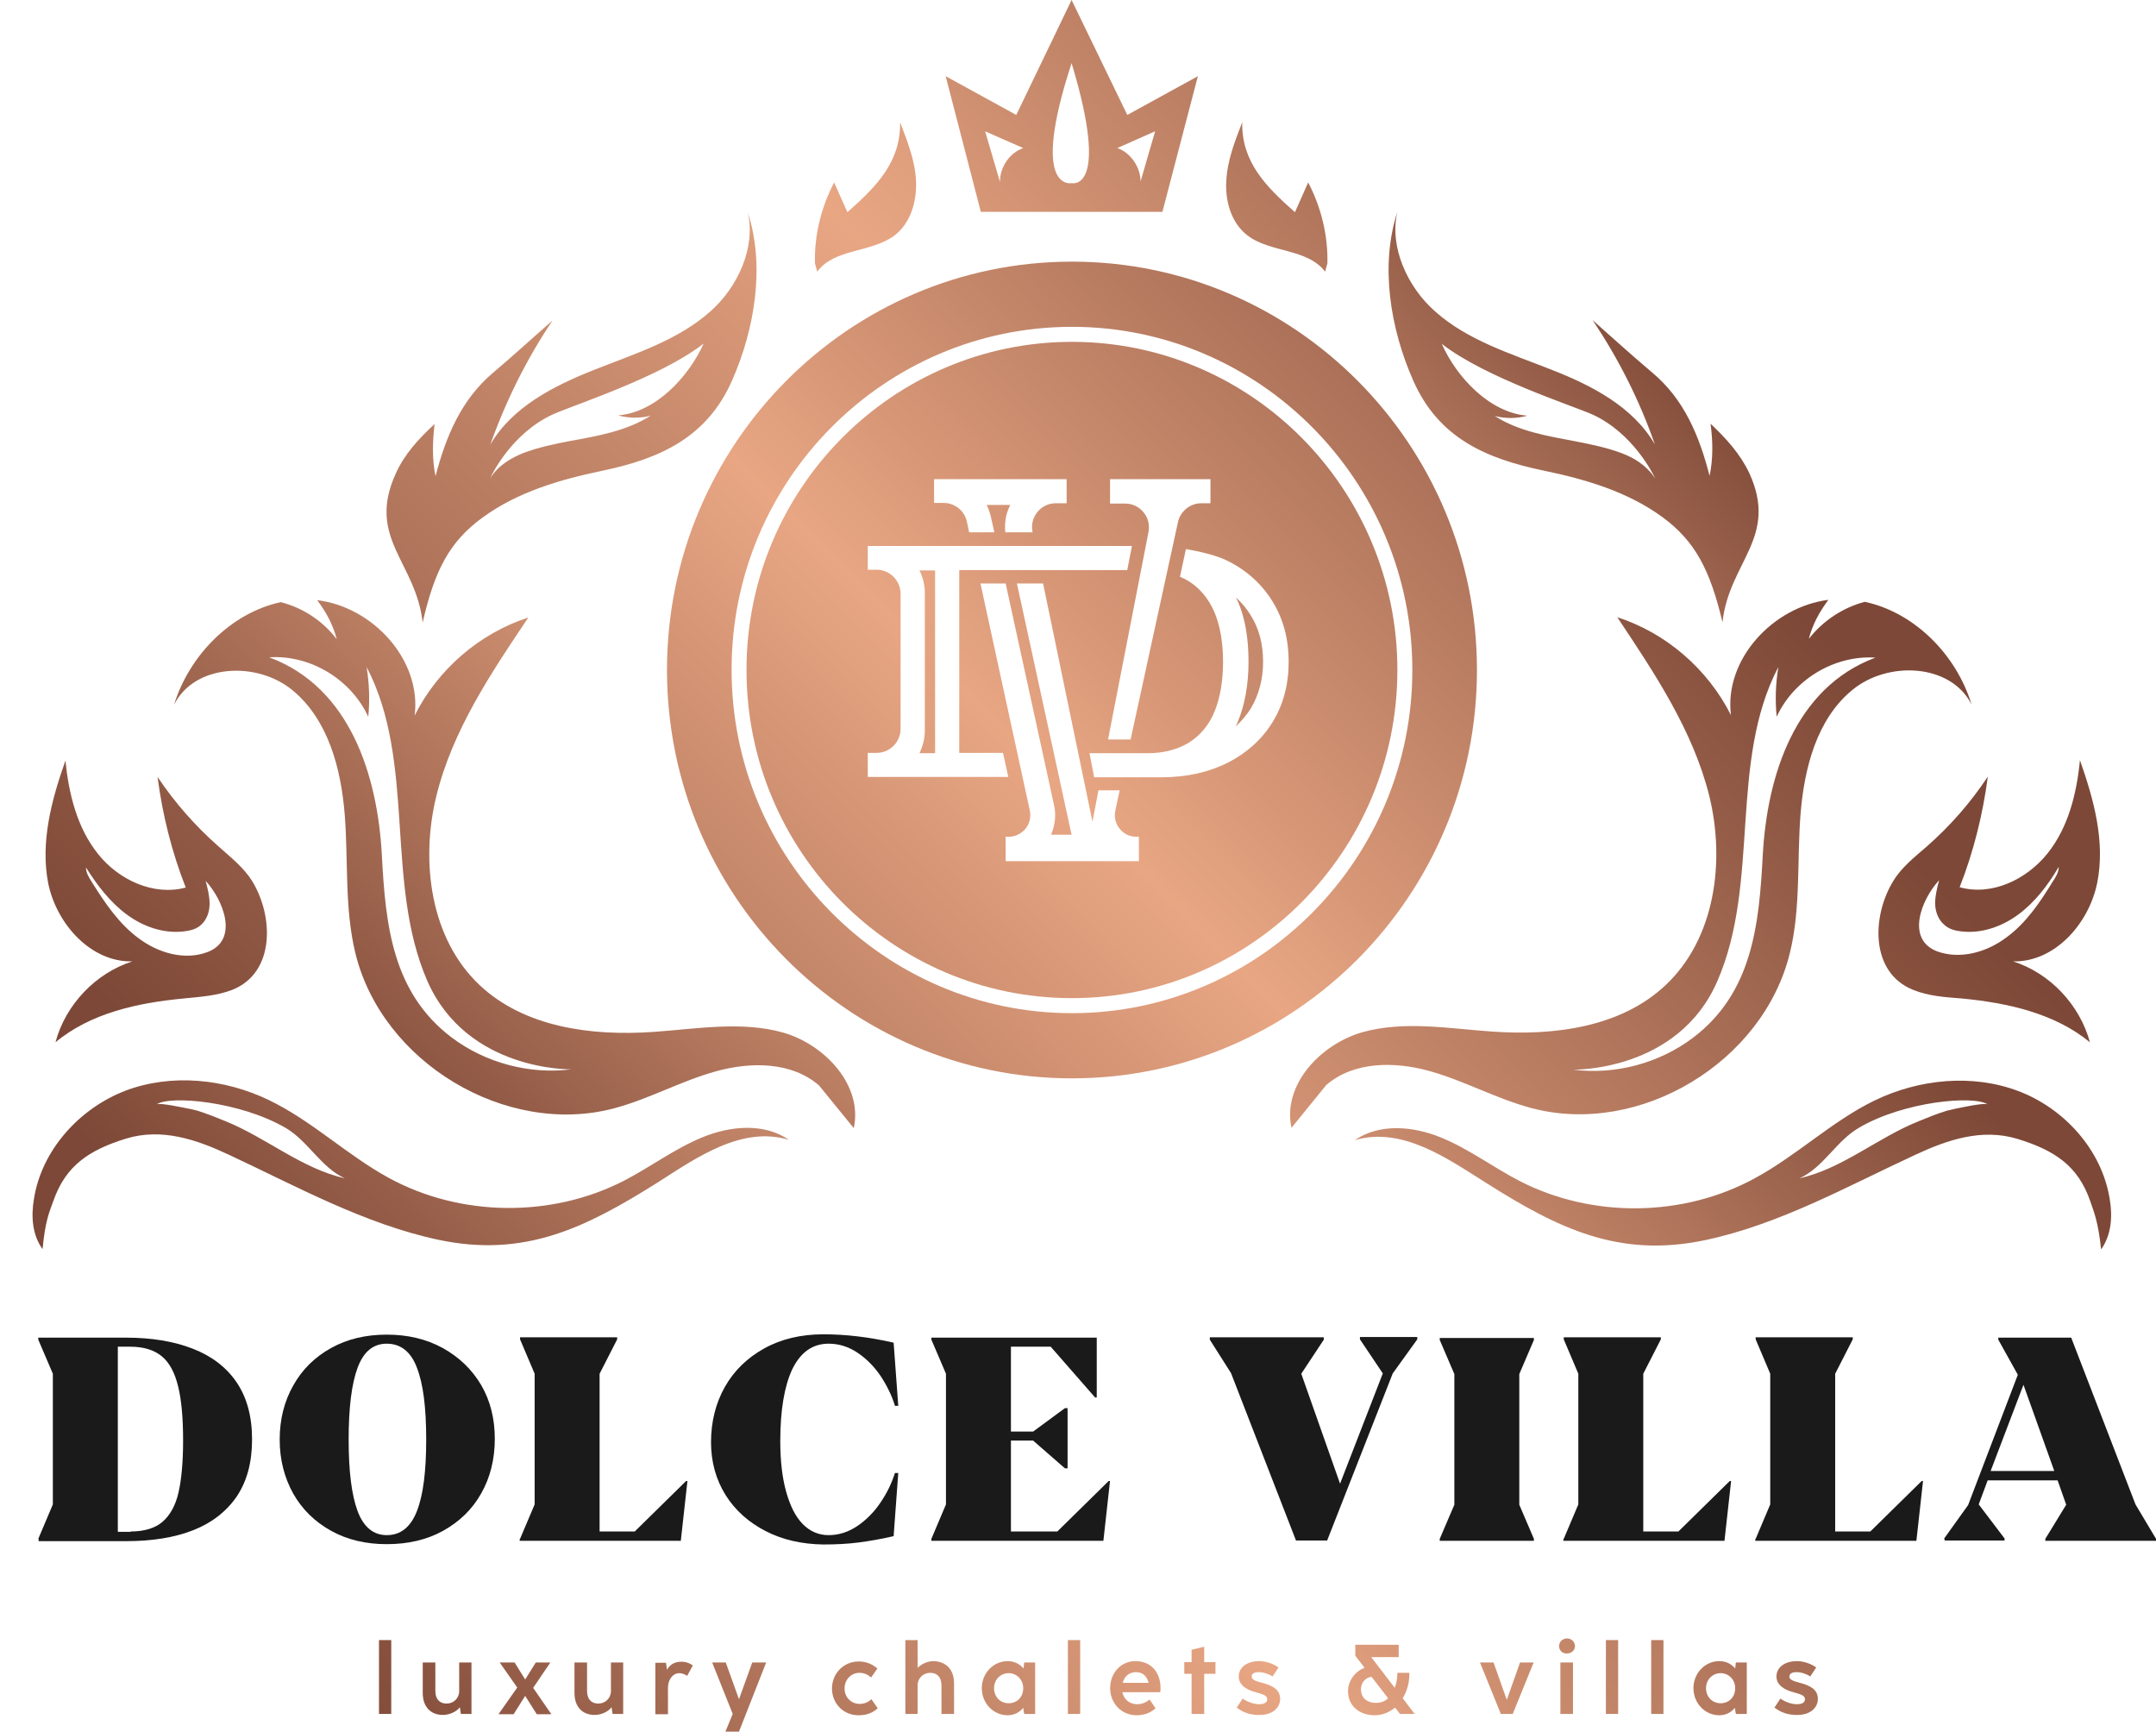 <svg width="66" height="53" viewBox="0 0 66 53" fill="none" xmlns="http://www.w3.org/2000/svg">
<path d="M1.172 47.099L1.618 46.045V42.046L1.172 41.003V40.941H3.85C4.642 40.941 5.321 41.054 5.9 41.279C6.478 41.504 6.924 41.842 7.239 42.302C7.553 42.762 7.716 43.345 7.716 44.051C7.716 44.756 7.563 45.329 7.249 45.8C6.934 46.26 6.488 46.608 5.92 46.833C5.352 47.058 4.662 47.17 3.86 47.17H1.182V47.099H1.172ZM4.002 46.874C4.418 46.874 4.753 46.771 4.976 46.577C5.2 46.383 5.372 46.086 5.463 45.687C5.555 45.288 5.605 44.756 5.605 44.092C5.605 43.396 5.555 42.844 5.453 42.435C5.352 42.015 5.189 41.709 4.956 41.514C4.723 41.32 4.398 41.218 3.982 41.218H3.607V46.884H4.002V46.874Z" fill="#1A1A1A"/>
<path d="M10.135 46.853C9.638 46.577 9.252 46.199 8.978 45.718C8.705 45.227 8.562 44.675 8.562 44.061C8.562 43.437 8.705 42.885 8.978 42.404C9.252 41.913 9.638 41.535 10.135 41.259C10.632 40.982 11.2 40.849 11.839 40.849C12.479 40.849 13.047 40.982 13.554 41.259C14.051 41.535 14.447 41.913 14.731 42.394C15.015 42.885 15.147 43.427 15.147 44.041C15.147 44.664 15.005 45.227 14.731 45.708C14.457 46.199 14.061 46.577 13.564 46.853C13.067 47.129 12.489 47.262 11.839 47.262C11.2 47.262 10.632 47.129 10.135 46.853ZM12.763 46.25C12.955 45.759 13.047 45.033 13.047 44.061C13.047 43.079 12.955 42.353 12.763 41.862C12.58 41.371 12.265 41.126 11.839 41.126C11.424 41.126 11.129 41.371 10.947 41.862C10.764 42.353 10.673 43.089 10.673 44.061C10.673 45.033 10.764 45.759 10.947 46.25C11.129 46.741 11.434 46.986 11.839 46.986C12.265 46.986 12.57 46.741 12.763 46.25Z" fill="#1A1A1A"/>
<path d="M15.92 47.099L16.367 46.045V42.046L15.92 40.993V40.931H18.893V40.993L18.355 42.046V46.874H19.431L21.003 45.329H21.044L20.841 47.16H15.91V47.099H15.92Z" fill="#1A1A1A"/>
<path d="M23.44 46.863C22.922 46.597 22.506 46.229 22.212 45.759C21.918 45.288 21.766 44.746 21.766 44.143C21.766 43.519 21.908 42.946 22.192 42.445C22.476 41.944 22.882 41.555 23.399 41.269C23.916 40.982 24.525 40.839 25.205 40.839C25.885 40.839 26.595 40.921 27.356 41.095L27.498 43.028H27.396C27.305 42.721 27.153 42.414 26.96 42.118C26.757 41.821 26.524 41.586 26.25 41.402C25.976 41.218 25.682 41.126 25.367 41.126C24.87 41.126 24.505 41.392 24.251 41.913C24.008 42.435 23.886 43.171 23.886 44.112C23.886 44.715 23.947 45.237 24.069 45.667C24.19 46.096 24.353 46.423 24.576 46.649C24.799 46.874 25.063 46.986 25.367 46.986C25.672 46.986 25.966 46.894 26.24 46.71C26.514 46.526 26.757 46.28 26.95 45.994C27.153 45.697 27.295 45.401 27.396 45.084H27.498L27.356 47.017C26.96 47.109 26.595 47.17 26.28 47.211C25.966 47.252 25.601 47.272 25.205 47.272C24.545 47.262 23.957 47.129 23.44 46.863Z" fill="#1A1A1A"/>
<path d="M28.512 47.099L28.958 46.045V42.046L28.512 41.003V40.941H33.574V42.772H33.523L32.164 41.218H30.947V43.816H31.626L32.6 43.099H32.681V44.941H32.6L31.626 44.092H30.947V46.874H32.367L33.939 45.329H33.98L33.777 47.16H28.512V47.099Z" fill="#1A1A1A"/>
<path d="M37.684 42.026L37.035 41.003V40.931H40.525V41.003L39.835 42.046L41.022 45.411L42.331 42.036L41.631 40.993V40.921H43.386V40.993L42.635 42.036L40.627 47.15H39.673L37.684 42.026Z" fill="#1A1A1A"/>
<path d="M44.074 47.099L44.521 46.055V42.056L44.074 41.013V40.952H46.956V41.013L46.509 42.056V46.055L46.956 47.099V47.16H44.074V47.099Z" fill="#1A1A1A"/>
<path d="M47.87 47.099L48.316 46.045V42.046L47.87 40.993V40.931H50.842V40.993L50.304 42.046V46.874H51.38L52.952 45.329H52.993L52.79 47.16H47.859V47.099H47.87Z" fill="#1A1A1A"/>
<path d="M53.745 47.099L54.191 46.045V42.046L53.745 40.993V40.931H56.717V40.993L56.179 42.046V46.874H57.255L58.827 45.329H58.868L58.665 47.16H53.734V47.099H53.745Z" fill="#1A1A1A"/>
<path d="M59.508 47.099L60.248 46.066L61.77 42.077L61.172 41.003V40.941H63.404L65.372 46.045L66.001 47.099V47.16H62.612V47.099L63.251 46.055L62.988 45.309H60.847L60.573 46.045L61.364 47.088V47.15H59.528V47.099H59.508ZM62.886 45.022L61.943 42.384L60.938 45.022H62.886Z" fill="#1A1A1A"/>
<path d="M32.815 33.005C39.653 33.005 45.213 27.4 45.213 20.507C45.213 13.613 39.653 8.008 32.815 8.008C25.978 8.008 20.418 13.613 20.418 20.507C20.418 27.4 25.978 33.005 32.815 33.005ZM32.815 10.003C38.558 10.003 43.235 14.718 43.235 20.507C43.235 26.295 38.558 31.01 32.815 31.01C27.073 31.01 22.396 26.295 22.396 20.507C22.386 14.718 27.063 10.003 32.815 10.003Z" fill="url(#paint0_linear_603_1985)"/>
<path d="M8.96 21.13C10.046 22.03 10.441 23.524 10.553 24.935C10.665 26.347 10.543 27.789 10.878 29.169C11.689 32.514 15.483 34.795 18.791 33.925C19.866 33.639 20.84 33.087 21.916 32.79C22.981 32.493 24.229 32.493 25.071 33.22L26.136 34.529C26.42 33.22 25.253 31.972 23.975 31.604C22.697 31.246 21.337 31.491 20.008 31.583C18.121 31.716 16.062 31.45 14.682 30.151C13.181 28.74 12.866 26.387 13.353 24.383C13.84 22.378 15.017 20.619 16.173 18.901C14.682 19.381 13.404 20.486 12.694 21.898C12.907 20.189 11.405 18.573 9.711 18.369C9.985 18.737 10.198 19.126 10.309 19.566C9.883 19.003 9.275 18.604 8.595 18.43C7.073 18.758 5.795 20.056 5.328 21.57C5.957 20.312 7.875 20.23 8.96 21.13ZM11.273 21.938C11.324 21.427 11.304 20.916 11.223 20.415C12.744 23.329 11.77 27.001 13.079 30.018C14.296 32.8 17.492 32.729 17.492 32.729C16.214 32.892 14.865 32.534 13.83 31.757C12.004 30.376 11.801 28.3 11.689 26.163C11.557 23.749 10.725 21.038 8.24 20.118C9.498 20.036 10.746 20.793 11.273 21.938Z" fill="url(#paint1_linear_603_1985)"/>
<path d="M1.303 38.231C1.384 37.372 1.506 37.106 1.637 36.748C2.013 35.674 2.733 35.194 3.869 34.846C4.955 34.519 6.01 34.877 6.994 35.337C9.054 36.298 11.154 37.464 13.416 37.945C16.064 38.507 17.931 37.577 20.142 36.186C21.299 35.449 22.699 34.447 24.15 34.887C23.389 34.365 22.364 34.457 21.512 34.805C20.66 35.153 19.919 35.715 19.108 36.135C16.886 37.28 14.096 37.249 11.904 36.053C10.626 35.357 9.551 34.304 8.232 33.67C6.872 33.015 5.249 32.851 3.839 33.383C2.429 33.925 1.272 35.204 1.039 36.697C0.948 37.229 0.988 37.802 1.303 38.231ZM8.739 34.519C9.429 34.917 9.825 35.736 10.555 36.063C9.256 35.776 8.151 34.825 6.923 34.324C6.649 34.212 6.345 34.089 6.051 33.997C5.959 33.976 5.868 33.946 5.787 33.935C5.624 33.905 4.884 33.741 4.793 33.803C5.198 33.516 7.349 33.711 8.739 34.519Z" fill="url(#paint2_linear_603_1985)"/>
<path d="M64.584 36.707C64.35 35.204 63.194 33.925 61.783 33.393C60.373 32.862 58.75 33.025 57.391 33.68C56.082 34.314 55.006 35.367 53.718 36.063C51.527 37.26 48.737 37.29 46.515 36.145C45.703 35.725 44.963 35.163 44.11 34.815C43.258 34.467 42.233 34.375 41.473 34.897C42.923 34.467 44.324 35.47 45.48 36.196C47.692 37.597 49.558 38.517 52.206 37.955C54.479 37.474 56.569 36.298 58.628 35.347C59.612 34.887 60.667 34.529 61.753 34.856C62.889 35.204 63.609 35.674 63.985 36.758C64.107 37.116 64.228 37.382 64.32 38.241C64.634 37.802 64.675 37.229 64.584 36.707ZM60.85 33.803C60.749 33.741 60.008 33.905 59.856 33.935C59.764 33.956 59.673 33.976 59.592 33.997C59.288 34.089 58.993 34.212 58.719 34.324C57.492 34.815 56.386 35.776 55.088 36.063C55.818 35.736 56.203 34.928 56.904 34.519C58.273 33.711 60.424 33.516 60.85 33.803Z" fill="url(#paint3_linear_603_1985)"/>
<path d="M4.052 29.425C2.926 29.783 2.003 30.755 1.699 31.9C2.784 31 4.225 30.693 5.625 30.56C6.132 30.509 6.639 30.479 7.116 30.294C8.435 29.763 8.374 28.024 7.715 26.96C7.451 26.541 7.055 26.234 6.69 25.907C5.98 25.283 5.351 24.567 4.823 23.779C4.975 24.945 5.26 26.081 5.686 27.165C4.702 27.431 3.626 26.93 2.997 26.132C2.358 25.334 2.104 24.291 2.003 23.278C1.577 24.485 1.232 25.774 1.475 27.032C1.729 28.28 2.784 29.456 4.052 29.425ZM3.87 27.983C4.377 28.361 5.016 28.586 5.645 28.505C5.828 28.484 6.02 28.433 6.152 28.31C6.335 28.147 6.416 27.901 6.416 27.666C6.416 27.421 6.355 27.185 6.294 26.96C6.842 27.553 7.319 28.77 6.355 29.139C5.655 29.405 4.844 29.169 4.245 28.719C3.646 28.28 3.21 27.635 2.814 27.001C2.723 26.858 2.632 26.715 2.632 26.551C2.967 27.083 3.362 27.605 3.87 27.983Z" fill="url(#paint4_linear_603_1985)"/>
<path d="M14.784 15.832C15.849 15.055 17.148 14.677 18.426 14.411C20.192 14.043 21.642 13.398 22.413 11.639C23.103 10.074 23.428 8.141 22.89 6.495C23.144 7.569 22.586 8.796 21.734 9.542C20.739 10.422 19.421 10.831 18.183 11.322C16.945 11.813 15.677 12.457 15.007 13.613C15.484 12.273 16.123 10.985 16.915 9.808C16.306 10.34 15.717 10.882 15.099 11.404C14.125 12.222 13.648 13.357 13.333 14.575C13.222 14.053 13.242 13.511 13.303 12.979C12.826 13.419 12.38 13.899 12.116 14.493C11.213 16.467 12.735 17.203 12.938 19.054C13.303 17.469 13.749 16.579 14.784 15.832ZM16.904 12.693C17.493 12.416 20.212 11.557 21.541 10.514C21.084 11.527 20.08 12.621 18.923 12.713C19.248 12.805 19.593 12.805 19.918 12.723C19.177 13.194 18.284 13.347 17.432 13.501C16.955 13.593 16.468 13.695 16.012 13.869C15.687 14.002 15.271 14.216 15.007 14.636C15.068 14.493 15.677 13.265 16.904 12.693Z" fill="url(#paint5_linear_603_1985)"/>
<path d="M52.988 21.887C52.278 20.476 50.999 19.371 49.508 18.891C50.654 20.609 51.831 22.368 52.328 24.373C52.815 26.377 52.501 28.719 50.999 30.141C49.62 31.45 47.56 31.706 45.673 31.573C44.344 31.481 42.985 31.235 41.706 31.593C40.418 31.962 39.251 33.209 39.535 34.519L40.6 33.209C41.443 32.483 42.69 32.483 43.756 32.78C44.821 33.076 45.805 33.629 46.88 33.915C50.188 34.795 53.982 32.514 54.794 29.159C55.129 27.789 55.007 26.336 55.118 24.925C55.23 23.514 55.615 22.01 56.701 21.12C57.786 20.22 59.714 20.302 60.353 21.56C59.887 20.036 58.608 18.747 57.087 18.42C56.417 18.594 55.798 19.003 55.372 19.555C55.483 19.116 55.697 18.727 55.971 18.359C54.276 18.573 52.775 20.179 52.988 21.887ZM54.439 20.415C54.357 20.916 54.337 21.427 54.388 21.938C54.915 20.793 56.163 20.046 57.411 20.128C54.936 21.049 54.094 23.759 53.962 26.173C53.85 28.3 53.647 30.387 51.821 31.767C50.786 32.545 49.447 32.903 48.159 32.739C48.159 32.739 51.365 32.81 52.572 30.029C53.891 27.001 52.917 23.329 54.439 20.415Z" fill="url(#paint6_linear_603_1985)"/>
<path d="M58.985 25.907C58.61 26.234 58.214 26.541 57.961 26.96C57.301 28.024 57.24 29.763 58.559 30.294C59.036 30.489 59.543 30.52 60.05 30.56C61.45 30.693 62.891 31.01 63.977 31.9C63.662 30.744 62.749 29.783 61.623 29.425C62.891 29.456 63.946 28.28 64.2 27.022C64.453 25.764 64.098 24.475 63.672 23.268C63.571 24.291 63.317 25.324 62.678 26.122C62.039 26.919 60.974 27.431 59.989 27.155C60.416 26.07 60.7 24.925 60.852 23.769C60.324 24.567 59.695 25.283 58.985 25.907ZM60.02 28.505C60.649 28.586 61.288 28.361 61.795 27.983C62.303 27.605 62.698 27.083 63.023 26.531C63.023 26.694 62.932 26.848 62.84 26.981C62.445 27.625 62.019 28.259 61.41 28.699C60.811 29.149 60 29.374 59.3 29.118C58.336 28.75 58.813 27.533 59.361 26.94C59.3 27.175 59.239 27.41 59.239 27.645C59.239 27.891 59.33 28.136 59.502 28.29C59.645 28.433 59.837 28.484 60.02 28.505Z" fill="url(#paint7_linear_603_1985)"/>
<path d="M47.241 14.401C48.529 14.666 49.818 15.045 50.883 15.822C51.907 16.569 52.354 17.469 52.729 19.044C52.932 17.193 54.454 16.456 53.551 14.482C53.277 13.899 52.841 13.419 52.364 12.969C52.435 13.501 52.445 14.043 52.334 14.564C52.019 13.337 51.552 12.212 50.568 11.394C49.95 10.872 49.351 10.33 48.752 9.798C49.544 10.974 50.193 12.263 50.66 13.603C49.99 12.447 48.722 11.793 47.484 11.312C46.246 10.821 44.928 10.422 43.933 9.532C43.081 8.786 42.523 7.548 42.777 6.484C42.239 8.131 42.564 10.064 43.254 11.629C44.025 13.398 45.475 14.032 47.241 14.401ZM48.763 12.693C49.99 13.265 50.599 14.493 50.67 14.646C50.396 14.227 49.99 14.002 49.665 13.879C49.209 13.705 48.722 13.603 48.245 13.511C47.383 13.347 46.49 13.204 45.76 12.733C46.084 12.815 46.429 12.815 46.754 12.723C45.597 12.631 44.583 11.537 44.136 10.524C45.455 11.557 48.174 12.427 48.763 12.693Z" fill="url(#paint8_linear_603_1985)"/>
<path d="M35.584 6.484L36.67 2.332L34.509 3.518L32.804 0L31.11 3.518L28.949 2.332L30.025 6.484H35.584ZM35.361 4.019C35.209 4.531 35.067 5.042 34.915 5.554C34.915 5.114 34.61 4.674 34.204 4.531C34.59 4.357 34.975 4.193 35.361 4.019ZM32.804 1.933C34.002 5.901 32.804 5.605 32.804 5.605C32.804 5.605 31.506 5.891 32.804 1.933ZM31.323 4.531C30.897 4.684 30.603 5.124 30.613 5.574C30.461 5.052 30.309 4.541 30.157 4.019C30.542 4.193 30.927 4.357 31.323 4.531Z" fill="url(#paint9_linear_603_1985)"/>
<path d="M27.392 7.2C27.879 6.822 28.071 6.157 28.041 5.533C28.011 4.909 27.777 4.326 27.554 3.743C27.574 4.95 26.844 5.697 25.941 6.495C25.738 6.034 25.738 6.034 25.535 5.584C25.139 6.341 24.926 7.2 24.947 8.059L25.018 8.315C25.535 7.599 26.681 7.742 27.392 7.2Z" fill="url(#paint10_linear_603_1985)"/>
<path d="M38.18 7.2C38.88 7.742 40.026 7.599 40.564 8.315L40.635 8.059C40.655 7.2 40.442 6.341 40.046 5.584C39.843 6.045 39.843 6.045 39.641 6.495C38.737 5.697 38.007 4.95 38.027 3.743C37.804 4.316 37.571 4.909 37.54 5.533C37.5 6.157 37.693 6.822 38.18 7.2Z" fill="url(#paint11_linear_603_1985)"/>
<path d="M37.824 22.235C38.007 22.071 38.159 21.887 38.291 21.683C38.534 21.274 38.666 20.793 38.666 20.251C38.666 19.719 38.544 19.238 38.291 18.839C38.169 18.635 38.017 18.451 37.834 18.287C37.855 18.328 37.875 18.369 37.895 18.41C38.118 18.921 38.22 19.545 38.22 20.251C38.22 20.946 38.108 21.57 37.895 22.082C37.875 22.133 37.855 22.184 37.824 22.235Z" fill="url(#paint12_linear_603_1985)"/>
<path d="M32.814 30.55C38.303 30.55 42.777 26.05 42.777 20.506C42.777 14.973 38.313 10.463 32.814 10.463C27.326 10.463 22.852 14.963 22.852 20.506C22.852 26.05 27.316 30.55 32.814 30.55ZM34.853 26.357H30.785V25.61H30.887C31.079 25.61 31.262 25.518 31.394 25.365C31.516 25.211 31.566 25.007 31.526 24.812L30.014 17.858H30.785L32.266 24.639C32.337 24.945 32.297 25.262 32.175 25.549H32.804L31.13 17.858H31.931L33.443 25.15L33.626 24.189H34.275L34.143 24.812C34.103 25.007 34.143 25.201 34.275 25.365C34.397 25.518 34.579 25.61 34.782 25.61H34.864V26.357H34.853ZM38.962 18.42C39.287 18.952 39.449 19.566 39.449 20.251C39.449 20.946 39.287 21.56 38.962 22.092C38.638 22.624 38.171 23.043 37.593 23.34C37.004 23.636 36.324 23.79 35.563 23.79H33.494L33.352 23.053H35.137C35.624 23.053 36.04 22.941 36.385 22.736C36.73 22.521 37.004 22.204 37.177 21.785C37.349 21.366 37.44 20.854 37.44 20.261C37.44 19.658 37.349 19.146 37.177 18.737C36.994 18.318 36.73 18.001 36.385 17.786C36.304 17.735 36.223 17.694 36.121 17.653L36.304 16.804C36.7 16.876 37.227 16.988 37.593 17.172C38.181 17.469 38.638 17.888 38.962 18.42ZM33.971 14.666H37.055V15.403H36.771C36.436 15.403 36.132 15.648 36.061 15.976L34.61 22.634H33.92L35.158 16.282C35.198 16.068 35.148 15.843 35.005 15.679C34.864 15.505 34.661 15.413 34.448 15.413H33.981V14.666H33.971ZM28.584 14.666H32.652V15.403H32.317C32.094 15.403 31.891 15.505 31.759 15.669C31.617 15.843 31.566 16.058 31.607 16.272V16.293H30.775C30.744 15.996 30.795 15.71 30.927 15.454H30.207C30.258 15.567 30.298 15.679 30.329 15.802L30.44 16.293H29.669L29.598 15.965C29.527 15.628 29.223 15.393 28.888 15.393H28.594V14.666H28.584ZM26.565 23.043H26.839C27.234 23.043 27.569 22.716 27.569 22.307V18.175C27.569 17.776 27.244 17.438 26.839 17.438H26.565V16.712H34.651L34.508 17.448H29.365V23.043H30.704L30.866 23.779H26.565V23.043V23.043Z" fill="url(#paint13_linear_603_1985)"/>
<path d="M28.311 18.144V22.358C28.311 22.603 28.25 22.838 28.148 23.053H28.625V17.459H28.148C28.25 17.663 28.311 17.898 28.311 18.144Z" fill="url(#paint14_linear_603_1985)"/>
<path d="M11.602 52.458V50.198H11.977V52.458H11.602Z" fill="url(#paint15_linear_603_1985)"/>
<path d="M14.047 50.883H14.433V52.458H14.108L14.078 52.253C13.966 52.397 13.753 52.489 13.56 52.489C13.185 52.489 12.941 52.243 12.941 51.814V50.883H13.327V51.752C13.327 52.008 13.459 52.141 13.672 52.141C13.885 52.141 14.057 51.977 14.057 51.762V50.883H14.047Z" fill="url(#paint16_linear_603_1985)"/>
<path d="M15.266 52.458L15.834 51.65L15.296 50.883H15.753L16.077 51.404L16.402 50.883H16.848L16.321 51.66L16.879 52.468H16.432L16.077 51.906L15.722 52.468H15.266V52.458Z" fill="url(#paint17_linear_603_1985)"/>
<path d="M18.692 50.883H19.077V52.458H18.753L18.722 52.253C18.611 52.397 18.398 52.489 18.205 52.489C17.829 52.489 17.586 52.243 17.586 51.814V50.883H17.971V51.752C17.971 52.008 18.103 52.141 18.316 52.141C18.529 52.141 18.702 51.977 18.702 51.762V50.883H18.692Z" fill="url(#paint18_linear_603_1985)"/>
<path d="M21.209 50.975L21.036 51.292C20.955 51.241 20.874 51.21 20.793 51.21C20.62 51.21 20.458 51.374 20.448 51.64V52.468H20.062V50.893H20.387L20.418 51.108C20.499 50.955 20.651 50.862 20.834 50.862C20.965 50.852 21.097 50.893 21.209 50.975Z" fill="url(#paint19_linear_603_1985)"/>
<path d="M22.207 53L22.43 52.458L21.801 50.883H22.217L22.622 52.008L23.028 50.883H23.454L22.622 53H22.207V53Z" fill="url(#paint20_linear_603_1985)"/>
<path d="M25.469 51.681C25.469 51.22 25.824 50.852 26.291 50.852C26.524 50.852 26.717 50.944 26.859 51.067L26.666 51.343C26.564 51.251 26.453 51.2 26.311 51.2C26.057 51.2 25.854 51.404 25.854 51.681C25.854 51.957 26.067 52.151 26.311 52.151C26.463 52.151 26.575 52.1 26.676 52.008L26.869 52.284C26.727 52.417 26.534 52.499 26.301 52.499C25.814 52.509 25.469 52.131 25.469 51.681Z" fill="url(#paint21_linear_603_1985)"/>
<path d="M29.206 51.527V52.458H28.821V51.589C28.821 51.333 28.689 51.2 28.476 51.2C28.263 51.2 28.09 51.364 28.09 51.578V52.458H27.715V50.198H28.09V51.047C28.212 50.924 28.405 50.842 28.577 50.842C28.963 50.852 29.206 51.098 29.206 51.527Z" fill="url(#paint22_linear_603_1985)"/>
<path d="M31.353 50.883H31.688V52.458H31.353L31.323 52.274C31.211 52.407 31.049 52.499 30.846 52.499C30.41 52.499 30.055 52.131 30.055 51.67C30.055 51.21 30.41 50.842 30.846 50.842C31.059 50.842 31.221 50.934 31.333 51.067L31.353 50.883ZM31.323 51.67C31.323 51.404 31.12 51.21 30.876 51.21C30.633 51.21 30.43 51.404 30.43 51.67C30.43 51.936 30.623 52.131 30.876 52.131C31.13 52.131 31.323 51.947 31.323 51.67Z" fill="url(#paint23_linear_603_1985)"/>
<path d="M32.691 52.458V50.198H33.067V52.458H32.691Z" fill="url(#paint24_linear_603_1985)"/>
<path d="M34.36 51.803C34.41 52.028 34.593 52.161 34.816 52.161C34.968 52.161 35.09 52.1 35.192 52.018L35.374 52.284C35.232 52.417 35.039 52.499 34.796 52.499C34.329 52.499 33.984 52.131 33.984 51.67C33.984 51.21 34.309 50.842 34.755 50.842C35.242 50.842 35.526 51.19 35.526 51.66C35.526 51.701 35.526 51.742 35.516 51.793H34.36V51.803ZM34.37 51.507H35.161C35.111 51.302 34.979 51.179 34.776 51.179C34.573 51.179 34.421 51.302 34.37 51.507Z" fill="url(#paint25_linear_603_1985)"/>
<path d="M36.477 52.458V51.231H36.254V50.873H36.477V50.494L36.863 50.402V50.873H37.208V51.231H36.863V52.458H36.477Z" fill="url(#paint26_linear_603_1985)"/>
<path d="M37.859 52.264L38.042 51.987C38.164 52.08 38.367 52.161 38.549 52.161C38.701 52.161 38.793 52.11 38.793 52.008C38.793 51.906 38.701 51.865 38.438 51.793C38.154 51.721 37.92 51.568 37.92 51.312C37.92 51.057 38.143 50.842 38.549 50.842C38.742 50.842 38.965 50.913 39.138 51.036L38.955 51.312C38.854 51.241 38.681 51.179 38.539 51.179C38.387 51.179 38.316 51.231 38.316 51.312C38.316 51.394 38.387 51.445 38.641 51.507C38.955 51.589 39.188 51.711 39.188 51.998C39.188 52.284 38.935 52.489 38.569 52.489C38.275 52.499 38.042 52.407 37.859 52.264Z" fill="url(#paint27_linear_603_1985)"/>
<path d="M43.305 52.458H42.858L42.706 52.264C42.534 52.407 42.321 52.499 42.077 52.499C41.631 52.499 41.266 52.223 41.266 51.763C41.266 51.456 41.468 51.159 41.773 51.047L41.489 50.678V50.341H42.818V50.719H41.976L42.696 51.66C42.747 51.527 42.777 51.364 42.777 51.2H43.142C43.153 51.486 43.072 51.763 42.94 51.977L43.305 52.458ZM42.493 51.977L41.986 51.323C41.783 51.343 41.661 51.527 41.661 51.701C41.661 51.987 41.874 52.12 42.118 52.12C42.28 52.12 42.402 52.069 42.493 51.977Z" fill="url(#paint28_linear_603_1985)"/>
<path d="M45.944 52.458L45.305 50.883H45.721L46.126 52.028L46.532 50.883H46.948L46.309 52.458H45.944Z" fill="url(#paint29_linear_603_1985)"/>
<path d="M47.727 50.382C47.727 50.269 47.818 50.147 47.97 50.147C48.112 50.147 48.214 50.259 48.214 50.382C48.214 50.494 48.122 50.607 47.97 50.607C47.818 50.617 47.727 50.504 47.727 50.382ZM47.767 52.458V50.883H48.153V52.458H47.767Z" fill="url(#paint30_linear_603_1985)"/>
<path d="M49.16 52.458V50.198H49.535V52.458H49.16Z" fill="url(#paint31_linear_603_1985)"/>
<path d="M50.547 52.458V50.198H50.922V52.458H50.547Z" fill="url(#paint32_linear_603_1985)"/>
<path d="M53.138 50.883H53.473V52.458H53.138L53.108 52.274C52.996 52.407 52.834 52.499 52.631 52.499C52.195 52.499 51.84 52.131 51.84 51.67C51.84 51.21 52.195 50.842 52.631 50.842C52.844 50.842 53.007 50.934 53.118 51.067L53.138 50.883ZM53.118 51.67C53.118 51.404 52.915 51.21 52.672 51.21C52.428 51.21 52.225 51.404 52.225 51.67C52.225 51.936 52.418 52.131 52.672 52.131C52.925 52.131 53.118 51.947 53.118 51.67Z" fill="url(#paint33_linear_603_1985)"/>
<path d="M54.32 52.264L54.503 51.987C54.625 52.08 54.828 52.161 55.01 52.161C55.162 52.161 55.254 52.11 55.254 52.008C55.254 51.906 55.162 51.865 54.899 51.793C54.614 51.721 54.381 51.568 54.381 51.312C54.381 51.057 54.604 50.842 55.01 50.842C55.203 50.842 55.426 50.913 55.599 51.036L55.416 51.312C55.315 51.241 55.142 51.179 55 51.179C54.848 51.179 54.777 51.231 54.777 51.312C54.777 51.394 54.848 51.445 55.102 51.507C55.416 51.589 55.649 51.711 55.649 51.998C55.649 52.284 55.396 52.489 55.031 52.489C54.746 52.499 54.503 52.407 54.32 52.264Z" fill="url(#paint34_linear_603_1985)"/>
<defs>
<linearGradient id="paint0_linear_603_1985" x1="10.729" y1="42.77" x2="49.968" y2="3.847" gradientUnits="userSpaceOnUse">
<stop stop-color="#7D4837"/>
<stop offset="0.517" stop-color="#E8A683"/>
<stop offset="1" stop-color="#7D4837"/>
</linearGradient>
<linearGradient id="paint1_linear_603_1985" x1="9.612" y1="33.822" x2="37.711" y2="5.95" gradientUnits="userSpaceOnUse">
<stop stop-color="#7D4837"/>
<stop offset="0.517" stop-color="#E8A683"/>
<stop offset="1" stop-color="#7D4837"/>
</linearGradient>
<linearGradient id="paint2_linear_603_1985" x1="7.793" y1="40.095" x2="39.487" y2="8.657" gradientUnits="userSpaceOnUse">
<stop stop-color="#7D4837"/>
<stop offset="0.517" stop-color="#E8A683"/>
<stop offset="1" stop-color="#7D4837"/>
</linearGradient>
<linearGradient id="paint3_linear_603_1985" x1="29.707" y1="59.94" x2="58.39" y2="31.488" gradientUnits="userSpaceOnUse">
<stop stop-color="#7D4837"/>
<stop offset="0.517" stop-color="#E8A683"/>
<stop offset="1" stop-color="#7D4837"/>
</linearGradient>
<linearGradient id="paint4_linear_603_1985" x1="2.019" y1="29.433" x2="44.702" y2="-12.905" gradientUnits="userSpaceOnUse">
<stop stop-color="#7D4837"/>
<stop offset="0.517" stop-color="#E8A683"/>
<stop offset="1" stop-color="#7D4837"/>
</linearGradient>
<linearGradient id="paint5_linear_603_1985" x1="1.682" y1="28.825" x2="48.442" y2="-17.558" gradientUnits="userSpaceOnUse">
<stop stop-color="#7D4837"/>
<stop offset="0.517" stop-color="#E8A683"/>
<stop offset="1" stop-color="#7D4837"/>
</linearGradient>
<linearGradient id="paint6_linear_603_1985" x1="16.386" y1="60.693" x2="56.843" y2="20.562" gradientUnits="userSpaceOnUse">
<stop stop-color="#7D4837"/>
<stop offset="0.517" stop-color="#E8A683"/>
<stop offset="1" stop-color="#7D4837"/>
</linearGradient>
<linearGradient id="paint7_linear_603_1985" x1="16.439" y1="74.184" x2="61.629" y2="29.359" gradientUnits="userSpaceOnUse">
<stop stop-color="#7D4837"/>
<stop offset="0.517" stop-color="#E8A683"/>
<stop offset="1" stop-color="#7D4837"/>
</linearGradient>
<linearGradient id="paint8_linear_603_1985" x1="26.278" y1="34.42" x2="51.15" y2="9.748" gradientUnits="userSpaceOnUse">
<stop stop-color="#7D4837"/>
<stop offset="0.517" stop-color="#E8A683"/>
<stop offset="1" stop-color="#7D4837"/>
</linearGradient>
<linearGradient id="paint9_linear_603_1985" x1="6.89" y1="29.996" x2="46.48" y2="-9.275" gradientUnits="userSpaceOnUse">
<stop stop-color="#7D4837"/>
<stop offset="0.517" stop-color="#E8A683"/>
<stop offset="1" stop-color="#7D4837"/>
</linearGradient>
<linearGradient id="paint10_linear_603_1985" x1="-0.642" y1="33.721" x2="51.158" y2="-17.661" gradientUnits="userSpaceOnUse">
<stop stop-color="#7D4837"/>
<stop offset="0.517" stop-color="#E8A683"/>
<stop offset="1" stop-color="#7D4837"/>
</linearGradient>
<linearGradient id="paint11_linear_603_1985" x1="11.763" y1="33.785" x2="48.486" y2="-2.642" gradientUnits="userSpaceOnUse">
<stop stop-color="#7D4837"/>
<stop offset="0.517" stop-color="#E8A683"/>
<stop offset="1" stop-color="#7D4837"/>
</linearGradient>
<linearGradient id="paint12_linear_603_1985" x1="-9.88" y1="68.365" x2="63.085" y2="-4.011" gradientUnits="userSpaceOnUse">
<stop stop-color="#7D4837"/>
<stop offset="0.517" stop-color="#E8A683"/>
<stop offset="1" stop-color="#7D4837"/>
</linearGradient>
<linearGradient id="paint13_linear_603_1985" x1="10.728" y1="42.77" x2="49.967" y2="3.847" gradientUnits="userSpaceOnUse">
<stop stop-color="#7D4837"/>
<stop offset="0.517" stop-color="#E8A683"/>
<stop offset="1" stop-color="#7D4837"/>
</linearGradient>
<linearGradient id="paint14_linear_603_1985" x1="-11.445" y1="60.41" x2="70.217" y2="-20.593" gradientUnits="userSpaceOnUse">
<stop stop-color="#7D4837"/>
<stop offset="0.517" stop-color="#E8A683"/>
<stop offset="1" stop-color="#7D4837"/>
</linearGradient>
<linearGradient id="paint15_linear_603_1985" x1="8.766" y1="54.377" x2="80.961" y2="-17.235" gradientUnits="userSpaceOnUse">
<stop stop-color="#7D4837"/>
<stop offset="0.517" stop-color="#E8A683"/>
<stop offset="1" stop-color="#7D4837"/>
</linearGradient>
<linearGradient id="paint16_linear_603_1985" x1="10.506" y1="54.872" x2="54.432" y2="11.3" gradientUnits="userSpaceOnUse">
<stop stop-color="#7D4837"/>
<stop offset="0.517" stop-color="#E8A683"/>
<stop offset="1" stop-color="#7D4837"/>
</linearGradient>
<linearGradient id="paint17_linear_603_1985" x1="11.008" y1="56.784" x2="55.509" y2="12.642" gradientUnits="userSpaceOnUse">
<stop stop-color="#7D4837"/>
<stop offset="0.517" stop-color="#E8A683"/>
<stop offset="1" stop-color="#7D4837"/>
</linearGradient>
<linearGradient id="paint18_linear_603_1985" x1="11.629" y1="58.42" x2="55.555" y2="14.848" gradientUnits="userSpaceOnUse">
<stop stop-color="#7D4837"/>
<stop offset="0.517" stop-color="#E8A683"/>
<stop offset="1" stop-color="#7D4837"/>
</linearGradient>
<linearGradient id="paint19_linear_603_1985" x1="11.184" y1="60.833" x2="59.198" y2="13.206" gradientUnits="userSpaceOnUse">
<stop stop-color="#7D4837"/>
<stop offset="0.517" stop-color="#E8A683"/>
<stop offset="1" stop-color="#7D4837"/>
</linearGradient>
<linearGradient id="paint20_linear_603_1985" x1="10.647" y1="63.587" x2="62.453" y2="12.198" gradientUnits="userSpaceOnUse">
<stop stop-color="#7D4837"/>
<stop offset="0.517" stop-color="#E8A683"/>
<stop offset="1" stop-color="#7D4837"/>
</linearGradient>
<linearGradient id="paint21_linear_603_1985" x1="14.08" y1="63.988" x2="56.287" y2="22.122" gradientUnits="userSpaceOnUse">
<stop stop-color="#7D4837"/>
<stop offset="0.517" stop-color="#E8A683"/>
<stop offset="1" stop-color="#7D4837"/>
</linearGradient>
<linearGradient id="paint22_linear_603_1985" x1="13.874" y1="66.035" x2="57.808" y2="22.455" gradientUnits="userSpaceOnUse">
<stop stop-color="#7D4837"/>
<stop offset="0.517" stop-color="#E8A683"/>
<stop offset="1" stop-color="#7D4837"/>
</linearGradient>
<linearGradient id="paint23_linear_603_1985" x1="15.471" y1="67.417" x2="57.563" y2="25.664" gradientUnits="userSpaceOnUse">
<stop stop-color="#7D4837"/>
<stop offset="0.517" stop-color="#E8A683"/>
<stop offset="1" stop-color="#7D4837"/>
</linearGradient>
<linearGradient id="paint24_linear_603_1985" x1="3.587" y1="80.867" x2="75.78" y2="9.256" gradientUnits="userSpaceOnUse">
<stop stop-color="#7D4837"/>
<stop offset="0.517" stop-color="#E8A683"/>
<stop offset="1" stop-color="#7D4837"/>
</linearGradient>
<linearGradient id="paint25_linear_603_1985" x1="17.063" y1="69.556" x2="57.681" y2="29.266" gradientUnits="userSpaceOnUse">
<stop stop-color="#7D4837"/>
<stop offset="0.517" stop-color="#E8A683"/>
<stop offset="1" stop-color="#7D4837"/>
</linearGradient>
<linearGradient id="paint26_linear_603_1985" x1="9.096" y1="79.273" x2="67.52" y2="21.321" gradientUnits="userSpaceOnUse">
<stop stop-color="#7D4837"/>
<stop offset="0.517" stop-color="#E8A683"/>
<stop offset="1" stop-color="#7D4837"/>
</linearGradient>
<linearGradient id="paint27_linear_603_1985" x1="16.549" y1="73.855" x2="60.435" y2="30.322" gradientUnits="userSpaceOnUse">
<stop stop-color="#7D4837"/>
<stop offset="0.517" stop-color="#E8A683"/>
<stop offset="1" stop-color="#7D4837"/>
</linearGradient>
<linearGradient id="paint28_linear_603_1985" x1="16.655" y1="77.362" x2="62.036" y2="32.347" gradientUnits="userSpaceOnUse">
<stop stop-color="#7D4837"/>
<stop offset="0.517" stop-color="#E8A683"/>
<stop offset="1" stop-color="#7D4837"/>
</linearGradient>
<linearGradient id="paint29_linear_603_1985" x1="17.22" y1="80.492" x2="62.632" y2="35.446" gradientUnits="userSpaceOnUse">
<stop stop-color="#7D4837"/>
<stop offset="0.517" stop-color="#E8A683"/>
<stop offset="1" stop-color="#7D4837"/>
</linearGradient>
<linearGradient id="paint30_linear_603_1985" x1="0.865" y1="98.833" x2="71.586" y2="28.683" gradientUnits="userSpaceOnUse">
<stop stop-color="#7D4837"/>
<stop offset="0.517" stop-color="#E8A683"/>
<stop offset="1" stop-color="#7D4837"/>
</linearGradient>
<linearGradient id="paint31_linear_603_1985" x1="-0.45" y1="101.543" x2="71.743" y2="29.933" gradientUnits="userSpaceOnUse">
<stop stop-color="#7D4837"/>
<stop offset="0.517" stop-color="#E8A683"/>
<stop offset="1" stop-color="#7D4837"/>
</linearGradient>
<linearGradient id="paint32_linear_603_1985" x1="-0.795" y1="103.287" x2="71.397" y2="31.675" gradientUnits="userSpaceOnUse">
<stop stop-color="#7D4837"/>
<stop offset="0.517" stop-color="#E8A683"/>
<stop offset="1" stop-color="#7D4837"/>
</linearGradient>
<linearGradient id="paint33_linear_603_1985" x1="21.441" y1="83.364" x2="63.533" y2="41.611" gradientUnits="userSpaceOnUse">
<stop stop-color="#7D4837"/>
<stop offset="0.517" stop-color="#E8A683"/>
<stop offset="1" stop-color="#7D4837"/>
</linearGradient>
<linearGradient id="paint34_linear_603_1985" x1="20.546" y1="86.425" x2="64.432" y2="42.892" gradientUnits="userSpaceOnUse">
<stop stop-color="#7D4837"/>
<stop offset="0.517" stop-color="#E8A683"/>
<stop offset="1" stop-color="#7D4837"/>
</linearGradient>
</defs>
</svg>
